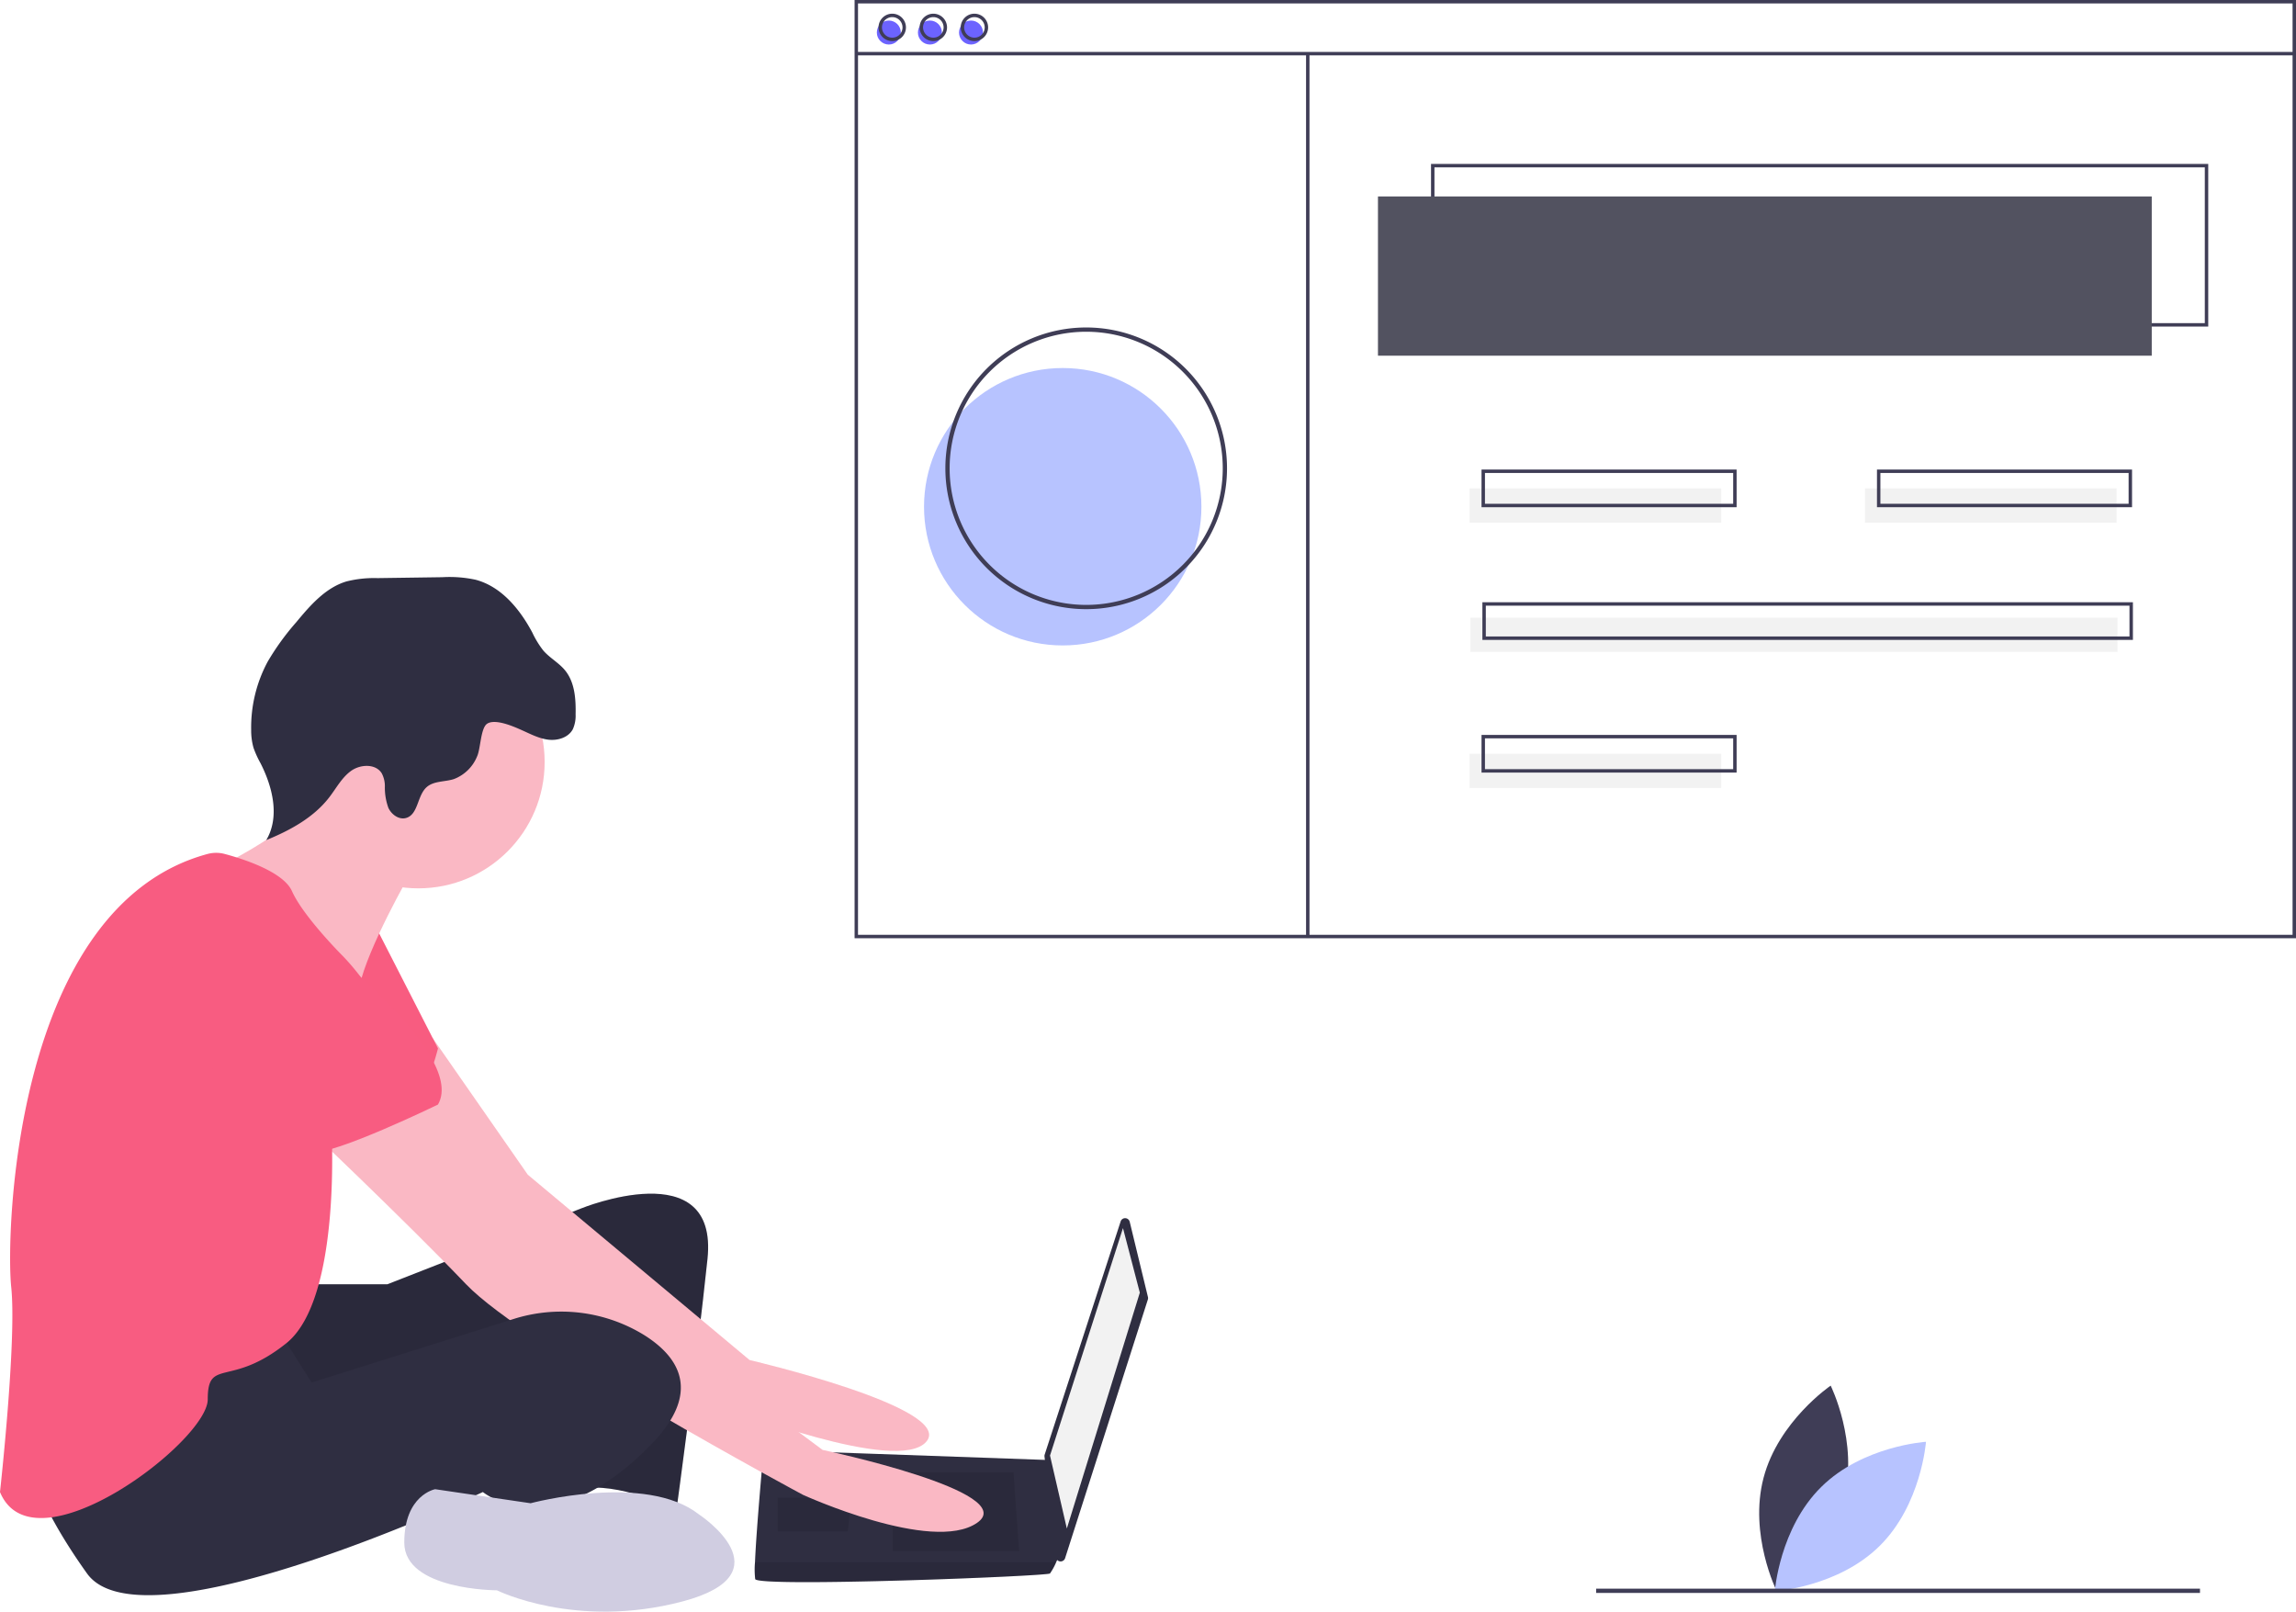 <svg xmlns="http://www.w3.org/2000/svg" viewBox="0 0 585.213 410.728">
  <defs>
    <style>
      .cls-1 {
        fill: #3f3d56;
      }

      .cls-2 {
        fill: #b7c3ff;
      }

      .cls-3 {
        fill: #2f2e41;
      }

      .cls-4, .cls-6, .cls-8 {
        opacity: 0.1;
      }

      .cls-5, .cls-6 {
        fill: #fab8c4;
      }

      .cls-7, .cls-8 {
        fill: #f85c81;
      }

      .cls-9 {
        fill: #f2f2f2;
      }

      .cls-10 {
        fill: #d0cde1;
      }

      .cls-11 {
        fill: #525260;
      }

      .cls-12 {
        fill: #6c63ff;
      }
    </style>
  </defs>
  <g id="Group_90" data-name="Group 90" transform="translate(0 0)">
    <path id="Path_238" data-name="Path 238" class="cls-1" d="M908.019,750.587c-3.8,14.465-17.109,23.5-17.109,23.5s-7.152-14.413-3.353-28.878,17.109-23.5,17.109-23.5S911.817,736.122,908.019,750.587Z" transform="translate(-438.056 -368.577)"/>
    <path id="Path_239" data-name="Path 239" class="cls-2" d="M905.6,759.531c-10.639,10.511-11.829,26.557-11.829,26.557s16.059-1,26.7-11.507S932.3,748.024,932.3,748.024,916.237,749.02,905.6,759.531Z" transform="translate(-441.397 -380.581)"/>
    <path id="Path_240" data-name="Path 240" class="cls-3" d="M191.7,654.832h20.036l49.374-19.32s35.063-14.311,32.2,12.88-7.871,63.686-7.871,63.686-15.743-7.156-24.329-5.009-2.862-43.65-2.862-43.65-70.126,33.632-76.566,29.338-7.871-34.348-7.871-34.348Z" transform="translate(-112.984 -327.541)"/>
    <path id="Path_241" data-name="Path 241" class="cls-4" d="M191.7,654.832h20.036l49.374-19.32s35.063-14.311,32.2,12.88-7.871,63.686-7.871,63.686-15.743-7.156-24.329-5.009-2.862-43.65-2.862-43.65-70.126,33.632-76.566,29.338-7.871-34.348-7.871-34.348Z" transform="translate(-112.984 -327.541)"/>
    <path id="Path_242" data-name="Path 242" class="cls-5" d="M249.673,558.82l24.248,34.838,56.53,47.228s52.237,12.165,45.081,20.752-50.806-8.587-50.806-8.587-65.117-47.228-67.264-50.806-25.76-37.21-25.76-37.21Z" transform="translate(-139.393 -294.275)"/>
    <path id="Path_243" data-name="Path 243" class="cls-6" d="M249.673,558.82l24.248,34.838,56.53,47.228s52.237,12.165,45.081,20.752-50.806-8.587-50.806-8.587-65.117-47.228-67.264-50.806-25.76-37.21-25.76-37.21Z" transform="translate(-139.393 -294.275)"/>
    <path id="Path_244" data-name="Path 244" class="cls-7" d="M218.475,507.092l15.743,30.77s-3.578,15.027-9.3,16.458-30.054-18.6-30.054-18.6Z" transform="translate(-122.588 -270.679)"/>
    <path id="Path_245" data-name="Path 245" class="cls-8" d="M218.475,507.092l15.743,30.77s-3.578,15.027-9.3,16.458-30.054-18.6-30.054-18.6Z" transform="translate(-122.588 -270.679)"/>
    <path id="Path_246" data-name="Path 246" class="cls-3" d="M573.2,644.132l4.65,19.183a1.2,1.2,0,0,1-.023.647l-21.094,65.92a1.2,1.2,0,0,1-2.332-.23l-2.918-25.68a1.2,1.2,0,0,1,.051-.507l19.362-59.423a1.2,1.2,0,0,1,2.3.089Z" transform="translate(-285.258 -332.773)"/>
    <path id="Path_247" data-name="Path 247" class="cls-9" d="M510.7,575.493l4.293,16.458-18.6,60.108-4.293-18.6Z" transform="translate(-224.471 -262.513)"/>
    <path id="Path_248" data-name="Path 248" class="cls-3" d="M415.813,784.741c.716,2.147,74.419-.716,75.135-1.431a15.538,15.538,0,0,0,1.574-2.862c.673-1.431,1.288-2.862,1.288-2.862l-2.862-23.17-72.988-2.59s-1.825,19.635-2.2,28.623A21.488,21.488,0,0,0,415.813,784.741Z" transform="translate(-223.324 -382.315)"/>
    <path id="Path_249" data-name="Path 249" class="cls-4" d="M449.183,689.965,450.614,710h-32.2V689.965Z" transform="translate(-190.861 -314.73)"/>
    <path id="Path_250" data-name="Path 250" class="cls-4" d="M383.072,701.774l.192-.038-.908,8.625H364.467v-8.587Z" transform="translate(-166.253 -320.1)"/>
    <path id="Path_251" data-name="Path 251" class="cls-4" d="M415.813,808.749c.716,2.147,74.419-.716,75.135-1.431a15.536,15.536,0,0,0,1.574-2.862H415.763A21.471,21.471,0,0,0,415.813,808.749Z" transform="translate(-223.324 -406.322)"/>
    <circle id="Ellipse_175" data-name="Ellipse 175" class="cls-5" cx="32.201" cy="32.201" r="32.201" transform="translate(74.42 161.994)"/>
    <path id="Path_252" data-name="Path 252" class="cls-5" d="M212.957,458.829s-10.734,18.6-12.88,28.623-32.2-20.036-32.2-20.036L163.94,457.04s28.265-13.238,26.118-23.972S212.957,458.829,212.957,458.829Z" transform="translate(-108.483 -236.011)"/>
    <path id="Path_253" data-name="Path 253" class="cls-5" d="M235.787,584.722l29.338,38.641L335.252,675.6s50.806,10.734,39.357,18.6-44.366-7.156-44.366-7.156-70.842-37.925-85.869-53.668-42.934-42.219-42.934-42.219Z" transform="translate(-125.588 -306.09)"/>
    <path id="Path_254" data-name="Path 254" class="cls-3" d="M138.812,691.506l8.587,13.6,51.247-16.123a40.294,40.294,0,0,1,33.548,4.047c8.945,5.635,14.669,14.58,1.789,27.818-25.761,26.476-42.934,12.165-42.934,12.165s-86.585,40.788-100.9,20.752-15.027-30.054-15.027-30.054S130.225,689.359,138.812,691.506Z" transform="translate(-67.97 -352.766)"/>
    <path id="Path_255" data-name="Path 255" class="cls-10" d="M326.573,776.685s22.9,15.027-4.293,22.183-47.228-2.862-47.228-2.862-23.614,0-23.614-12.165,7.871-13.6,7.871-13.6l24.329,3.578S312.977,765.952,326.573,776.685Z" transform="translate(-148.395 -390.717)"/>
    <path id="Path_256" data-name="Path 256" class="cls-3" d="M248.7,381.846c2.192.977,4.365,2.133,6.748,2.417s5.1-.548,6.224-2.667a8.371,8.371,0,0,0,.707-3.786c.086-3.929-.2-8.177-2.688-11.218-1.585-1.935-3.9-3.155-5.538-5.044a23.832,23.832,0,0,1-2.8-4.574c-3.19-5.992-7.914-11.75-14.478-13.477a31.4,31.4,0,0,0-8.451-.646l-16.531.233a28.78,28.78,0,0,0-7.953.856c-5.321,1.609-9.2,6.083-12.744,10.363a64.808,64.808,0,0,0-7.309,10.087,35.393,35.393,0,0,0-4.2,17.341,16.225,16.225,0,0,0,.594,4.589,25.464,25.464,0,0,0,1.8,3.962c3.1,6.089,4.941,13.7,1.45,19.569,6.065-2.477,12.066-5.726,16.066-10.914,1.79-2.321,3.193-5.038,5.579-6.741s6.272-1.851,7.8.649a6.992,6.992,0,0,1,.789,3.275,15.011,15.011,0,0,0,.9,5.528c.8,1.7,2.69,3.077,4.5,2.567,3.116-.878,2.817-5.659,5.217-7.831,1.822-1.65,4.634-1.334,6.975-2.083a10.352,10.352,0,0,0,5.941-5.851c.886-1.988.874-7.191,2.551-8.268C241.97,378.83,246.754,380.976,248.7,381.846Z" transform="translate(-115.667 -195.752)"/>
    <path id="Path_257" data-name="Path 257" class="cls-7" d="M114.869,472.321a8.492,8.492,0,0,1,4.42.011c4.593,1.233,14.891,4.5,17.1,9.465,2.862,6.44,12.88,16.458,12.88,16.458s13.6,13.6,10.734,22.9-13.6,20.036-13.6,20.036,2.862,44.366-11.449,55.815-20.036,3.578-20.036,14.311-44.366,44.365-52.953,23.614c0,0,4.293-38.641,2.862-52.237C63.42,569.294,65.485,485.691,114.869,472.321Z" transform="translate(-61.968 -254.687)"/>
    <path id="Path_258" data-name="Path 258" class="cls-7" d="M173.421,504.2s43.65,32.2,35.779,45.8c0,0-26.476,12.88-32.2,12.165s-27.907-25.761-33.632-27.907S134.78,493.466,173.421,504.2Z" transform="translate(-97.57 -268.502)"/>
    <circle id="Ellipse_176" data-name="Ellipse 176" class="cls-2" cx="35.35" cy="35.35" r="35.35" transform="translate(235.52 93.791)"/>
    <path id="Path_259" data-name="Path 259" class="cls-1" d="M930.745,190.659h-198.1V149.207h198.1Zm-197.224-.873h196.35V150.08H733.522Z" transform="translate(-367.902 -107.428)"/>
    <rect id="Rectangle_170" data-name="Rectangle 170" class="cls-11" width="197.223" height="40.579" transform="translate(351.221 50.069)"/>
    <circle id="Ellipse_177" data-name="Ellipse 177" class="cls-12" cx="3.054" cy="3.054" r="3.054" transform="translate(223.493 5.236)"/>
    <circle id="Ellipse_178" data-name="Ellipse 178" class="cls-12" cx="3.054" cy="3.054" r="3.054" transform="translate(233.965 5.236)"/>
    <circle id="Ellipse_179" data-name="Ellipse 179" class="cls-12" cx="3.054" cy="3.054" r="3.054" transform="translate(244.437 5.236)"/>
    <path id="Path_260" data-name="Path 260" class="cls-1" d="M829.878,311.5H462.487V72.386H829.88Zm-366.52-.873H829.006V73.259H463.36Z" transform="translate(-244.666 -72.386)"/>
    <rect id="Rectangle_171" data-name="Rectangle 171" class="cls-1" width="366.52" height="0.873" transform="translate(218.257 13.236)"/>
    <path id="Path_261" data-name="Path 261" class="cls-1" d="M477.21,85.786A3.491,3.491,0,1,1,480.7,82.3a3.491,3.491,0,0,1-3.491,3.491Zm0-6.109a2.618,2.618,0,1,0,2.618,2.618,2.618,2.618,0,0,0-2.618-2.618Z" transform="translate(-249.79 -75.314)"/>
    <path id="Path_262" data-name="Path 262" class="cls-1" d="M496.465,85.786a3.491,3.491,0,1,1,3.491-3.491,3.491,3.491,0,0,1-3.491,3.491Zm0-6.109a2.618,2.618,0,1,0,2.618,2.618,2.618,2.618,0,0,0-2.618-2.618Z" transform="translate(-258.573 -75.314)"/>
    <path id="Path_263" data-name="Path 263" class="cls-1" d="M515.721,85.786a3.491,3.491,0,1,1,3.49-3.491,3.491,3.491,0,0,1-3.49,3.491Zm0-6.109a2.618,2.618,0,1,0,2.618,2.618,2.618,2.618,0,0,0-2.618-2.618Z" transform="translate(-267.357 -75.314)"/>
    <rect id="Rectangle_172" data-name="Rectangle 172" class="cls-1" width="0.873" height="225.34" transform="translate(332.893 13.672)"/>
    <rect id="Rectangle_173" data-name="Rectangle 173" class="cls-9" width="64.141" height="8.727" transform="translate(374.565 124.464)"/>
    <rect id="Rectangle_174" data-name="Rectangle 174" class="cls-9" width="64.141" height="8.727" transform="translate(475.358 124.464)"/>
    <path id="Path_264" data-name="Path 264" class="cls-1" d="M821.331,302.019H756.317v-9.6h65.014Zm-64.141-.873h63.269v-7.854H757.19Z" transform="translate(-378.698 -172.755)"/>
    <rect id="Rectangle_175" data-name="Rectangle 175" class="cls-9" width="64.141" height="8.727" transform="translate(374.565 192.096)"/>
    <path id="Path_265" data-name="Path 265" class="cls-1" d="M821.331,426.377H756.317v-9.6h65.014Zm-64.141-.873h63.269V417.65H757.19Z" transform="translate(-378.698 -229.482)"/>
    <rect id="Rectangle_176" data-name="Rectangle 176" class="cls-9" width="164.934" height="8.727" transform="translate(374.783 157.407)"/>
    <path id="Path_266" data-name="Path 266" class="cls-1" d="M922.527,364.2H756.718v-9.6H922.525Zm-164.936-.872H921.652v-7.854H757.591Z" transform="translate(-378.881 -201.119)"/>
    <path id="Path_267" data-name="Path 267" class="cls-1" d="M1006.662,302.019H941.651v-9.6h65.011Zm-64.141-.873h63.268v-7.854H942.523Z" transform="translate(-463.239 -172.755)"/>
    <path id="Path_268" data-name="Path 268" class="cls-1" d="M540.926,297.632a35.894,35.894,0,1,1,35.894-35.894,35.894,35.894,0,0,1-35.894,35.894Zm0-70.7a34.806,34.806,0,1,0,34.806,34.806,34.806,34.806,0,0,0-34.806-34.806Z" transform="translate(-264.073 -142.387)"/>
    <rect id="Rectangle_177" data-name="Rectangle 177" class="cls-1" width="153.908" height="1.088" transform="translate(406.832 404.871)"/>
  </g>
</svg>
